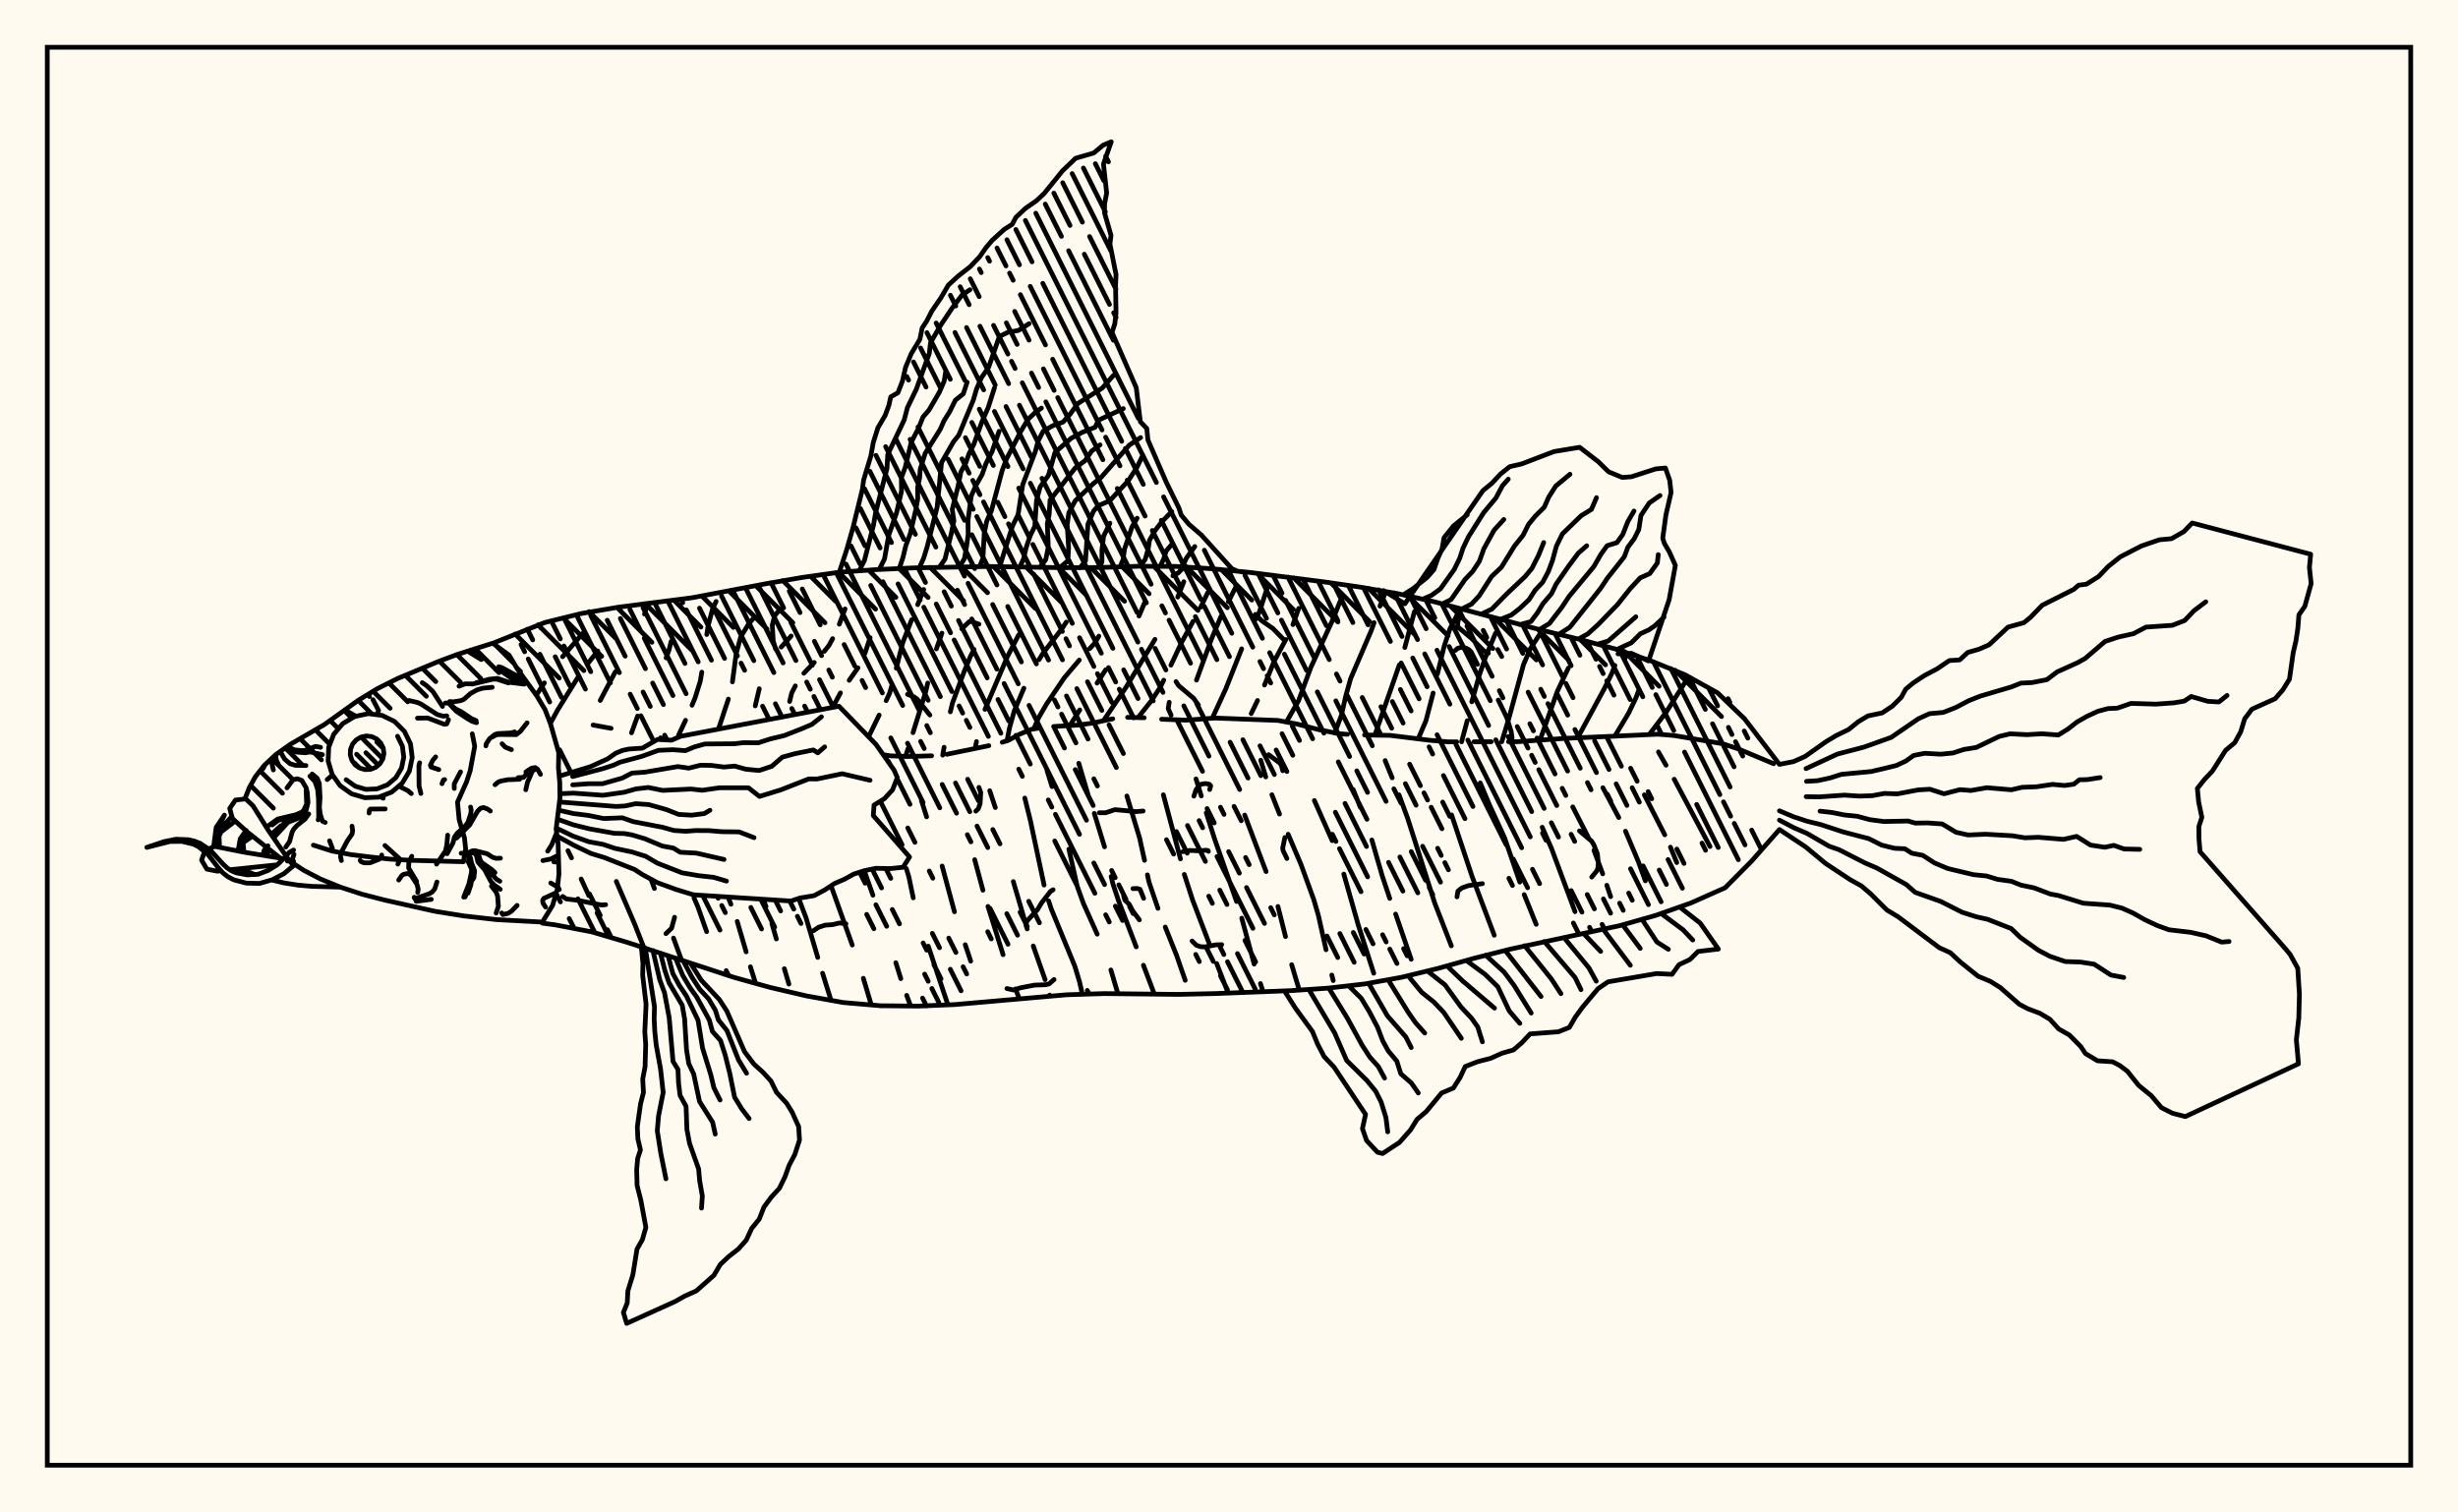 <svg xmlns="http://www.w3.org/2000/svg" width="520" height="320"><rect x="0" y="0" width="520" height="320" fill="floralwhite"/><rect x="10" y="10" width="500" height="300" stroke="black" stroke-width="1" fill="none"/><path stroke="black" stroke-width="1" fill="none" stroke-linecap="round" stroke-linejoin="round" d="
M 104.26 136.1 115.29 131.7 122.96 129.81 130.75 128.48 146.42 126.47 161.95 123.52 169.74 122.17 177.56 121.07 185.45 120.51 193.34 120.15 209.14 119.85 224.94 120.11 232.85 120.07 240.74 119.81 248.65 119.84 256.53 120.34 264.4 121.11 280.08 123.11 287.9 124.24 295.68 125.6 303.39 127.31 326.31 133.37 334 135.23 341.63 137.28 349.13 139.77 356.45 142.75 363.36 146.59 369.05 152.06 376.45 161.72 
M 376.45 175.51 370.53 182.22 364.96 187.83 357.74 191.04 350.29 193.67 342.69 195.84 319.51 200.82 311.85 202.75 304.24 204.89 296.56 206.76 288.79 208.17 280.94 209.07 273.05 209.6 257.26 210.21 249.36 210.39 233.56 210.22 225.66 210.47 202.04 212.54 194.15 212.87 186.25 212.79 178.37 212.11 170.6 210.71 162.9 208.91 155.29 206.79 132.76 199.4 125.19 197.16 117.42 195.67 114.74 195.32 
M 125.47 153.4 129.28 154.1 
M 186.95 159.69 188.38 159.92 191.97 160.06 197.09 159.91 
M 200.3 159.59 209.19 157.77 
M 212.03 157.05 213.38 156.61 215.67 155.36 218.19 154.31 219.71 154.06 
M 222.9 153.71 227.94 153.42 231.06 153 235.4 152.08 
M 238.55 151.77 242.06 151.86 
M 245.74 152.17 250.94 152.37 257.04 151.92 270.38 152.43 274.4 153.19 278.9 154.35 283.17 155.22 285.05 155.37 
M 288.68 155.51 294.08 155.59 302.35 156.61 306.35 156.96 308.18 156.95 
M 311.83 156.94 315.48 156.93 
M 319.13 156.93 320.95 156.93 331.15 156.22 350.77 155.34 354.16 155.62 364.48 157.36 367.77 158.46 375.22 161.58 
M 117.64 189.03 118.57 190.82 
M 120.41 194.35 121.49 196.45 
M 123.32 133.96 119.02 138.95 
M 115.17 144.48 113.45 147.09 
M 122.95 185.98 124.57 189.5 
M 126.32 193.14 128.79 198.22 
M 126.46 137.74 124.4 140.32 
M 122.44 143.02 117.95 150.25 116.53 152.87 
M 130.38 186.49 134.23 195.43 136.23 200.53 
M 137.02 127.65 136.35 129.92 
M 130.18 142.13 126.98 148.2 
M 137.72 186.02 138.44 187.98 
M 142.48 198.47 144.2 203.18 
M 141.98 135.7 141.53 137.53 140.92 139.19 
M 134.89 151.5 133.6 155.05 
M 146.81 189.95 147.66 191.92 149.49 197.11 
M 151.49 127.26 150.77 128.77 149.83 132.3 149.52 134.25 
M 148.47 142.21 148.14 144.15 147.06 147.61 146.4 149.22 
M 145.03 152.4 143.53 155.6 
M 154.01 189.79 154.63 191.32 
M 155.96 194.95 157.85 201.39 
M 158.75 204.55 159.77 207.81 
M 159.41 130.81 158.38 132.01 156.69 134.78 155.74 138.31 154.95 144.27 
M 154.09 147.91 151.99 154.27 
M 161.46 190.26 162.05 191.8 
M 163.3 195.4 164.24 198.66 
M 165.93 204.96 166.9 208.21 
M 167.37 134.56 165.26 136.91 
M 160.63 145.72 159.77 149.35 
M 168.97 190.09 170.53 194.22 173 202.57 
M 174.02 205.91 175.81 211.65 
M 178.77 128.84 177.56 132.07 
M 176.15 135.12 175.37 136.56 174.38 137.81 
M 172.26 140.16 170.06 142.44 
M 168.25 145.12 167.49 146.61 167.05 148.42 
M 175.81 187.42 180.3 199.95 
M 182.64 206.98 184.33 212.63 
M 184.08 134.92 182.96 138.28 
M 181.5 141.3 179.65 143.94 
M 177.8 146.6 176.23 149.53 
M 182.84 184.22 184.67 189.41 
M 189.52 203.68 190.57 207.06 
M 191.81 210.6 192.66 212.86 
M 195.41 124.73 194.14 127.93 
M 192.86 131.13 190.98 135.97 189.61 141.36 
M 188.7 144.96 188.19 146.7 187.47 148.24 
M 185.99 151.29 183.76 155.88 
M 191.73 183.76 192.26 185.48 193.2 189.97 
M 196.38 200.19 200.54 212.61 
M 199.27 133.96 198.1 137.29 
M 196.27 144.51 195.84 146.35 193.15 155.01 
M 192.09 158.41 191.56 160.07 
M 194.92 169.35 196.03 172.83 
M 199.31 183.23 201.92 192.91 
M 204.2 199.88 205.36 203.36 
M 206.07 137.41 205.29 138.9 203.96 142.11 201.49 148.77 201.05 150.61 
M 199.73 158.11 199.43 159.77 
M 206.2 181.89 207.94 188.35 
M 209.01 191.78 212.21 201.99 
M 214.83 209.23 215.63 211.29 
M 215.51 134.32 213.17 138.83 208.37 150.09 
M 206.58 156.9 206.31 158.34 
M 209.38 167.3 210.56 170.86 
M 214.37 186.52 217.31 196.54 
M 218.59 200.15 221.1 207.29 
M 222.07 210.54 222.12 210.74 
M 225.58 131.62 224.68 133 220.68 138.16 219.8 139.58 
M 216.61 145.61 214.55 150.47 213.55 154.09 213.03 156.77 
M 216.8 168.85 217.98 173.61 220.88 187.26 
M 221.84 190.61 222.42 192.37 227.35 204.33 228.36 207.65 228.98 210.37 
M 232.47 134.59 231.63 136.04 230.53 137.24 
M 228.33 139.65 225.16 143.4 221.41 148.94 219.71 151.88 218.71 154.18 
M 221.47 162.93 222.56 166.43 
M 226.13 179.67 227.87 187.45 229.21 191.17 232.12 197.65 
M 235.01 205.22 236.5 210.25 
M 242.31 127.13 240.96 130.33 
M 233.91 141.71 232.09 144.53 
M 228.43 150.2 226.32 153.53 
M 228.22 161.49 230.26 168.41 
M 231.5 172.1 233.67 179.17 
M 235.07 185.45 235.45 187.04 236.67 190.68 240.37 200.34 
M 241.9 204.23 244.21 210.33 
M 250.44 123.07 249.16 126.33 
M 244.34 135.27 238.2 145.44 233.47 152.44 
M 238.4 168.41 241.08 177.28 242.13 182.03 
M 242.74 185.1 243.09 186.67 244.97 192.19 
M 246.51 196.14 248.89 202.08 250.74 207.41 
M 255.5 125.39 254.01 128.47 
M 252.4 131.46 249.95 135.96 247.71 140.73 
M 246.19 143.91 245.41 145.49 243.53 148.33 240.82 151.73 
M 246.11 168.16 249.73 181.72 
M 250.55 185.01 252.3 190.42 255.99 200.1 
M 257.4 203.87 259.82 210.12 
M 262.71 120.95 262.68 121.01 
M 261.4 124.28 259.86 127.31 
M 258.32 130.38 256.26 135.29 253.12 143.9 
M 253.02 164.8 254.14 168.41 
M 255.19 171.96 256.93 177.44 261.6 190.74 
M 262.7 194.26 265.32 203.98 
M 266.65 208.1 267.22 209.85 
M 268.14 124.21 266.45 129.41 265.7 130.97 
M 262.68 137.28 259.33 145.72 256.47 151.94 
M 263.32 172.45 267.84 184.4 
M 270.35 191.79 271.96 198.16 
M 273.26 204.1 274.86 209.48 
M 274.75 128.72 273.52 132.15 
M 272.02 135.31 269.56 139.9 267.51 144.94 
M 266.03 148.21 264.7 150.98 
M 266.71 160.84 267.78 164.38 
M 269.07 168.15 270.69 172.24 
M 272.51 176.51 275.22 182.87 277.94 190.36 278.9 193.65 280.53 200.94 
M 281.75 206.3 282.05 207.47 
M 283.81 126.51 281.77 131.51 277.29 141.27 274.71 148.26 272.17 152.7 
M 278.06 169.37 281.83 177.86 
M 284.29 184.94 287.37 195.79 290.62 205.91 
M 293.15 125.16 291.94 128.24 
M 290.69 131.74 290.06 133.5 285.73 143.59 284.67 147.37 283.78 151.34 282.35 155.1 
M 286.27 167.03 287.79 170.82 
M 290.22 177.72 292.43 185.36 294.01 190.09 
M 295.25 193.4 298.54 202.96 
M 299.23 129.4 297.19 137 
M 296.03 140.68 290.87 155.49 
M 293.03 160.92 294.52 164.57 
M 295.97 168.17 297.82 173.21 303.51 191.03 307.04 200.12 
M 309.07 128.82 308.36 129.89 306.72 133.08 305.52 136.73 304.09 142.62 
M 303.19 146.63 301.66 152.5 300.04 156.28 
M 307.09 172.42 311.4 185.37 316.12 197.88 
M 316.39 133.96 314.24 139.1 312.99 142.75 311.36 148.49 
M 310.4 152.48 309.2 156.95 
M 313.15 165.64 315.17 170.45 318.28 177.21 321.52 186.63 
M 322.45 189.28 324.99 195.57 
M 326.28 133.36 323.78 137.2 322.31 140.59 319.16 152.16 317.7 156.94 
M 326.26 175.03 328.22 179.5 333.2 192.89 
M 331.79 141.35 329.45 146.29 325.81 156.56 
M 332.72 170.72 336.02 177.17 
M 337.21 179.92 339.06 184.88 
M 339.93 187.31 340.74 189.71 
M 341.64 140.79 340.97 142.52 339.38 145.74 333.76 156.1 
M 339.1 166.66 342.46 172.97 
M 343.88 175.86 346.58 182.25 348.08 186.37 
M 346.74 145.9 346.09 147.65 344.53 150.9 341.61 155.77 
M 344.96 162.54 346.35 165.29 
M 347.87 168.17 352.19 176.63 
M 353.39 179.24 354.73 182.5 
M 357.09 143.41 352.5 150.66 348.94 155.36 
M 350.85 159.09 352.46 161.91 
M 354.18 164.87 361.76 179.11 
M 203.46 133.05 205.05 131.53 205.5 131.5 207.1 132.06 
M 241.04 194.63 239.66 192.76 238.89 191.32 237.97 190.44 237.71 189.53 
M 164.86 129.11 164.06 130.04 163.81 130.56 163.38 132.26 163.58 135.64 164.1 137.36 
M 217.08 195.92 217.08 195.39 217.32 194.81 219.5 192.44 220.36 191 222.24 188.6 222.79 188.25 
M 308.89 130.09 308.43 131.52 308.37 132.39 308.49 132.71 311.36 135.12 313.88 137.67 314.87 138.21 
M 247.35 148.58 247.14 149.93 247.75 151.31 
M 248.79 144.21 249.36 145.08 252.49 147.71 253.53 149.17 
M 241.83 171.59 240.3 171.72 235.89 171.3 233.89 171.96 232.56 171.96 
M 336.74 185.57 337.87 184.17 338.06 183.5 338.13 182.6 337.94 180.65 337.18 178.74 336.7 177.95 334.14 175.8 
M 172.11 196.91 173.14 196.2 174.57 195.74 176.11 195.63 177.6 195.28 178.96 195.45 
M 207.09 166.59 207.48 167.68 207.35 170 206.96 171.12 206.44 171.62 
M 271.68 135.42 269.26 132.95 266.93 131.34 265.58 130 
M 140.24 156.51 139.74 156.1 
M 252.57 168.44 253.02 167.09 253.7 166.21 254.11 165.91 255.03 165.78 255.82 165.92 256.13 166.25 255.91 167.05 
M 222.99 207.24 221.96 208.16 221.27 208.34 218.82 208.43 215.87 209 214.43 209.47 213.01 209.15 
M 258.46 199.87 257.17 199.91 255.03 200.33 254.04 200.32 253.06 199.97 252.19 199.09 
M 250.24 180.19 251.67 179.93 253.49 180.01 255.15 179.89 255.54 179.94 255.64 180.12 
M 248.13 121.83 249.24 121.23 250.49 119.96 
M 272.25 181.64 271.48 180.04 271.35 179.46 271.82 177.2 
M 307.9 137.6 308.33 137.19 309.08 136.98 310.12 137.11 310.71 137.42 311.24 137.94 312.55 140.56 
M 142.71 194.07 142.08 196.38 140.88 197.54 
M 319.71 157.2 319.88 156.06 319.68 154.72 318.77 151.83 316.96 148.11 
M 239.69 188.01 240.62 187.98 241.19 188.17 241.94 190.06 
M 342.29 138.34 342.84 138.32 343.38 138.51 343.74 138.86 343.82 139.21 
M 308.23 189.76 308.43 188.54 309.27 187.87 310.67 187.37 313.61 186.96 
M 268.38 159.67 270.75 161.45 271.07 161.9 271.38 163.07 
M 128.12 191.41 127.24 191.48 122.12 190.47 119.79 190.19 119.05 189.67 
M 196.72 151.29 194.02 147.9 193.4 147.46 191.99 146.9 
M 317.7 138.91 316.86 137.43 
M 177.55 121.08 179.09 116.41 180.47 111.58 182.44 103.53 182.7 101.57 184.23 96.48 184.75 93.61 185.72 90.52 187.28 87.85 188.04 85.77 188.45 83.96 189.95 83.11 190.92 80.62 191.57 77.74 192.79 74.8 194.6 71.81 195.08 69.41 196.06 67.91 197.1 65.87 199.06 63 200.62 60.32 202.78 58.35 205.25 56.43 207.24 54.33 208.56 52.44 209.89 50.86 212.45 48.53 214.13 47.47 214.94 45.96 216.91 44.11 219.3 42.44 220.91 40.92 224.77 36.15 227.56 33.48 231.38 32.37 233.37 30.72 235.09 30 233.44 34.71 234.12 40.83 233.68 43.12 233.65 44.99 235.04 49.79 234.81 51.63 236.1 58.07 236 60.63 236.1 66.17 235.84 68.53 235.25 70.33 240.38 82.03 241.24 89.22 242.6 90.65 242.85 93.08 246.73 102.04 249.4 107.47 249.9 108.98 251.51 110.91 254.13 113.17 260.59 120.31 261.65 120.79 
M 261.3 120.74 261.29 120.74 
M 181.78 120.77 182.88 118.56 184.79 111.11 185.23 108.53 187.64 99.13 187.81 96.15 191.28 88.86 191.97 86.24 193.84 82.38 196.6 74.75 196.85 72.52 199.04 68.75 201.5 65.08 203.52 62.43 205.2 61.3 
M 186.02 120.47 187.12 118.26 188.02 113.23 189.68 108.46 190.72 103.89 190.69 101.07 191.51 98.85 192.76 93.61 194.32 90.59 195.27 88.22 196.52 86.78 198.73 82.98 199.75 80.62 200.1 78.39 
M 190.26 120.25 191.03 117.93 191.64 115.41 192.57 112.91 193.74 107.86 194.15 105.57 194.13 103.12 194.54 101.14 194.68 99.26 195.72 95.93 198.91 90.83 199.7 89.04 200.89 87.13 202.12 84.66 203.79 83.33 204.6 80.87 
M 194.5 120.11 195.41 118.06 196.14 115.7 198.26 107.28 199.18 97.88 201.72 93.46 202.82 92.09 205.91 84.64 206.57 82.37 207.62 79.91 209.14 77.73 211.42 71.19 213.23 70.3 215.43 69.92 217.72 68.48 
M 198.74 119.98 199.92 118.29 201.26 112.83 201.8 110.19 201.45 107.78 202.69 102.84 203.27 99.86 204.33 97.9 205.01 95.98 206.02 94 207.7 89.32 209.05 86.24 210.38 82.06 
M 202.99 119.93 204.04 118.16 204.47 115.65 204.82 113.13 204.78 110.14 205.46 104.96 206.45 102.73 207.77 100.39 208.6 98.03 209.86 95.59 211.36 91.25 
M 207.23 119.87 207.94 118.16 208.22 112.85 208.75 110.26 209.75 108.02 211.99 99.64 212.94 97.09 215.99 91.2 217.49 88.7 218.87 87.4 220.32 86.34 
M 211.48 119.9 214.19 111.3 215.38 108.88 216.36 102.55 219.03 95.53 219.6 93.35 220.69 91.22 222.77 90.05 224.89 89.3 226.36 87.66 228.03 85.37 233.2 82.09 235.55 79.43 
M 215.72 119.98 216.53 118.26 217.11 115.78 217.94 113.36 218.92 111.33 219.28 105.88 220.04 103.03 221.8 100.57 223.19 95.72 226.59 92.74 228.94 91.48 231.68 90.39 232.37 88.91 237.64 86.45 
M 219.97 120.05 221.24 118.39 221.77 115.75 221.56 110.84 221.96 108.83 222.14 105.81 227.47 99.01 229.57 97.45 230.94 95.44 232.72 94.12 
M 224.21 120.1 225.91 118.65 226.07 115.89 225.77 111 226.11 108.5 227.46 105.96 231.19 102.41 232.99 100.95 238.9 94.18 241.3 92.58 
M 228.46 120.15 229.64 118.67 230.16 110.89 231.34 108.14 232.35 106.99 234.77 105.95 238.72 101.67 240.51 98.91 241.78 96.28 
M 232.7 120.08 233.12 118.82 233.12 116.38 233.47 113.44 234.81 110.7 
M 236.95 119.93 237.59 118.41 237.89 116.2 239.48 111.49 240.56 109.64 
M 241.19 119.82 242.28 118.33 242.9 116.15 243.17 114.32 244.33 112.3 245.76 110.42 247.9 108.24 
M 245.44 119.83 246.15 118.32 246.74 116.53 248.01 115.05 
M 249.68 119.84 250.28 119.7 250.96 118.12 252.77 115.63 
M 253.92 120.11 253.92 120.11 
M 258.15 120.47 258.16 120.48 
M 118.29 164.08 118.99 164.01 124.91 162.21 128.55 160.56 130.28 159.35 131.69 158.77 133.05 158.48 135.91 158.29 139.09 156.45 142.07 156.61 143.96 155.79 177.49 149.42 185.32 157.5 189.15 162.95 189.83 164.52 188.83 167.1 187.11 168.97 184.91 170.34 184.75 172.56 192.42 181.32 191.06 183.49 188.35 183.77 185.31 183.71 182.83 184.22 180.58 184.95 178.67 186.02 176.57 186.92 174.49 188.29 172.22 189.5 169.22 190 167.33 190.64 146.71 189.32 143.08 188.21 139.12 186.77 135.91 185.04 134.23 183.95 127.86 181.44 125.02 180.57 121.43 178.85 117.86 176.91 
M 121.14 164.3 127.67 162.59 129.83 161.88 131.16 161.27 135.71 160.05 139.31 158.75 142.38 158.62 145 158.82 146.87 158.04 149.11 157.41 155.41 157.36 157.25 157.13 160.42 157.16 162.92 156.35 165.91 155.63 169.46 154.24 171.74 153.28 173.78 151.66 
M 121.16 166.06 124.51 165.82 127.48 165.81 131.63 164.63 133.68 163.57 136.44 163.37 143.39 162.19 145.72 162.52 148.21 161.9 150.49 161.94 153.14 162.29 155.42 162.09 157.78 162.75 160.62 163.02 163.27 162.13 165.51 160.19 168.22 159.45 172.06 158.67 173.01 159.28 174.46 158.02 
M 118.45 167.93 121.32 167.81 127.59 168.26 132.06 167.62 134.52 166.92 137.17 166.61 140.17 167.23 146.19 166.94 148.55 167.2 152.19 166.68 158.34 166.68 160.67 168.51 165.17 167.12 171.1 164.8 172.83 164.82 178.17 163.71 184.06 165.09 
M 118.36 169.68 130.34 170.63 132.26 170.52 134.49 170.04 137.24 170.23 140.93 171.27 143.56 172.31 146.31 172.47 149.01 172.13 150.19 171.43 
M 118.15 171.41 121.35 172.13 124.51 172.53 127.71 173.18 131.66 173.03 133.97 173.84 140.19 175.04 142.58 175.71 145.07 175.88 147.15 175.72 150.03 175.74 152.69 175.97 156.35 176.01 159.52 177.23 
M 117.92 173.32 121.34 174.52 124.69 175.36 129.99 176.31 132.1 176.36 133.71 176.65 136.43 177.46 140.14 179.01 142.43 179.42 143.91 180.32 147.33 180.5 153.17 181.84 
M 117.68 175.19 121.25 176.91 124.57 178.09 127.59 178.65 130.08 179.49 133.68 180.25 136.6 181.17 139.09 182.63 144.29 184.67 147.8 185.27 150.97 185.62 153.69 186.42 
M 146.14 203.87 148.34 207.37 152.19 211.49 153.76 213.91 157.51 222.51 159.49 225.13 161.47 226.93 163.11 228.74 164.27 231.1 166.41 233.42 167.56 235.28 168.96 238.37 169.14 241.2 168.15 244.26 166.96 246.52 166.04 249.04 164.88 251.42 163.16 253.3 161.63 255.37 160.61 257.95 159.01 259.92 157.89 262.36 156.22 264.25 154.21 265.81 152.37 267.54 151.05 269.81 147.3 273.13 144.86 274.22 142.8 275.38 132.58 280 131.88 277.69 132.69 275.7 132.83 273.13 133.89 269.7 134.76 264.28 135.9 262.28 136.64 259.68 135.57 253.93 134.78 250.82 134.69 247.43 134.9 245.12 135.49 243.3 134.94 240.92 134.83 238.38 135.51 233.56 136.13 231.13 135.97 228.32 136.47 225.66 136.6 220.98 136.41 218.31 136.68 212.5 135.96 206.33 136.02 203.85 135.67 200.26 
M 144.54 203.32 146.43 206.84 148.05 209.34 149.9 211.32 151.32 213.7 151.98 215.79 153.78 218.03 156.24 224.26 157.94 227.07 
M 142.93 202.76 144.43 206.37 145.99 208.99 147.39 210.94 150.06 215.82 150.72 218.24 152.42 220.12 153.43 223.28 154.39 227.12 155.4 232.13 156.9 234.59 158.48 236.66 
M 141.33 202.21 142.33 205.95 143.7 208.46 145.19 210.69 147.67 215.85 148.64 221.8 150.37 227.39 151.03 230.15 152.33 232.74 
M 139.72 201.65 140.65 205.3 141.53 207.92 144.33 212.69 144.83 215.58 145.24 222.14 145.71 225.04 146.75 227.23 147.99 233.06 150.76 237.45 151.31 239.95 
M 138.12 201.1 139.57 207.3 140.58 210.04 141.57 215.32 142.38 224.57 143.43 226.27 143.55 229.12 143.86 231.73 145.14 234.09 145.32 238.98 145.88 241.93 147.79 247.3 148.02 249.83 148.58 253.04 148.41 255.61 
M 136.51 200.55 138.46 212.99 138.39 215.59 138.52 218.18 138.82 221.08 139.75 226.22 140.3 231.14 139.32 236.08 139.05 239.25 139.79 244 140.88 249.4 
M 355.51 192.03 359.68 195.3 363.53 200.8 359.22 201.31 357.52 203.01 355.21 204.1 353.73 206.14 350.46 205.98 340.19 207.73 338.07 209.18 334.79 213.1 333.28 215.17 332 217.38 329.69 218.3 323.7 218.75 321.96 220.61 320.17 222.15 317.74 222.84 315.38 223.91 312.54 224.65 309.98 225.65 308.87 228 307.47 230.2 304.97 231.26 301.72 235.19 299.79 236.82 298.42 239.04 296.07 241.71 292.48 244.06 291.41 243.78 289.11 241.32 288.23 238.79 288.89 235.78 282.2 225.74 280.12 223.55 278.75 220.92 277.66 218.25 274.07 213.33 271.76 209.68 
M 351.46 193.3 356.05 196.72 358.11 198.89 
M 347.41 194.57 350.53 199.31 352.95 200.85 
M 343.31 195.7 347 200.66 
M 339.17 196.61 344.9 204.23 
M 335.02 197.52 338.63 201.3 
M 330.86 198.36 336.13 204.76 337.69 207.6 
M 326.7 199.19 333.22 206.83 334.47 209.39 
M 322.55 200.09 328.19 207.11 330.22 210.23 
M 318.42 201.09 326.01 210.84 
M 314.29 202.09 318.2 205.67 320.26 208.42 323.93 214.34 
M 310.2 203.21 314.2 206.17 316.86 208.76 319.28 213.88 321.53 216.52 
M 306.11 204.36 309.38 207.5 316.17 213.3 
M 302.01 205.47 305.7 208.38 309.08 213.05 311.34 215.46 312.63 217.3 313.61 220.43 
M 297.88 206.45 300.77 209.95 303.35 212.02 305.42 214.19 309.15 219.69 
M 293.75 207.43 297.95 214.22 299.47 216.39 301.41 218.57 
M 289.56 208.07 293.5 214.91 297.41 219.39 298.55 221.64 
M 285.34 208.6 287.99 211.23 289.68 214.03 291.44 217.38 292.54 220.26 293.69 222.35 295.5 224.51 296.34 227.18 298.57 229.13 300.05 231.25 
M 281.12 209.06 285.01 215.37 288.13 221.08 289.79 223.66 291.59 225.66 292.91 228.1 
M 276.89 209.34 282.35 218.54 284.89 224.37 289.22 228.65 291.05 230.91 292.19 233.19 293.2 236.45 293.58 239.47 
M 376.45 161.72 379.42 161.14 381.87 160.05 386.33 156.9 388.45 155.63 391.08 154.35 393.13 152.7 395.17 151.47 398.17 150.84 400.32 149.42 402.23 147.52 403.17 145.81 404.7 144.53 407.11 142.93 409.76 141.54 412.39 139.76 414.58 139.62 416.29 138.04 418.67 137.36 420.79 136.43 424.81 132.68 428.15 131.75 429.52 130.65 432.04 128.06 438.7 124.71 439.74 123.81 441.39 123.6 443.97 121.98 446.01 119.84 448.58 117.8 453.06 115.5 456.82 114.21 459.41 113.97 462 112.48 463.77 110.65 488.83 117.26 488.57 120.06 488.93 123.48 487.6 128.28 486.34 130.09 486.12 132.92 485.72 135.59 485.14 138.07 484.34 143.71 482.98 145.91 481.32 147.83 476.4 150.05 474.87 152.09 474.03 154.83 472.77 157.13 470.83 158.76 468.05 163.13 466.32 164.97 464.86 166.82 465.13 169.66 465.81 172.92 465.18 174.87 465.2 177.46 465.43 180.2 483.35 200.57 484.47 201.91 486.1 204.85 486.45 210.36 486.32 215.39 485.8 220.02 486.25 225.08 462.32 236.24 459.63 235.55 457.27 234.36 455.1 231.81 452.44 229.64 450.05 226.64 448.44 225.44 446.94 224.65 443.74 224.44 441.18 222.9 440.19 221.42 437.8 219 435.54 217.71 433.65 215.65 431.55 214.39 428.97 213.42 427.2 212.48 423.15 208.93 421.07 207.63 418.49 206.56 414.65 203.48 412.58 201.56 410.24 200.5 401.57 193.98 399.17 192.53 395.74 189.11 393.76 187.42 391.44 186.14 386.23 182.7 382.02 179.21 376.45 175.51 
M 382.07 162.62 388.72 159.54 394.37 158.06 400.09 156.01 405.83 152.08 408.21 150.99 411.09 150.74 413.83 149.66 416.48 148.26 418.94 147.28 425.44 145.36 427.55 144.53 429.86 144.42 433.03 143.8 435.18 142.17 439.56 140.19 441.13 139.31 445.34 135.71 448.14 134.79 451.35 134.07 453.99 132.68 459.57 132.3 462.19 131.28 464.1 129.25 466.64 127.33 
M 382.18 165.31 384.5 165.18 387.16 164.6 389.57 163.83 395.83 163.24 398.75 162.56 401.19 161.96 403.22 161 404.85 159.83 407.18 159.38 410.56 159.57 413.14 159.32 415.49 158.56 418.1 158.14 422.94 155.81 425.25 155.26 428.8 155.44 431.98 155.25 435.44 155.51 437.49 154.25 439.4 152.76 441.5 151.56 443.79 150.5 445.94 149.92 447.93 149.83 450.83 148.82 456.1 148.98 459.95 148.7 462.09 148.34 463.55 147.36 467.06 148.38 469.42 148.52 471.14 147.14 
M 382.1 168.56 384.92 168.6 390.19 168.23 393.35 168.44 396.06 168.35 398.67 167.87 401.36 167.97 405.84 167.12 408.28 166.98 411.26 167.95 414.65 167.07 416.95 167.25 420.34 166.66 425.51 167.1 427.83 166.57 430.78 166.47 434.2 165.96 436.8 166.19 438.74 165.91 439.9 164.98 441.6 164.94 444.3 164.52 
M 385.04 171.62 387.55 171.9 390.2 172.43 392.89 172.7 395.57 173.42 398.53 173.81 403.67 173.71 405.18 174.15 407.78 174.11 410.88 174.33 413.81 176.09 416.34 176.66 420.1 176.5 425.75 176.83 428.36 177.26 431.24 177.15 436.53 177.59 439.32 176.96 442.26 178.8 445.28 179.26 447.18 178.86 449.38 179.63 452.68 179.7 
M 376.45 171.55 379.44 172.81 382.35 173.77 385.19 174.46 389.86 176 395.33 177.43 398.09 178.81 400.78 179.48 402.98 179.58 404.44 180.52 406.78 180.97 409.24 182.57 412.07 183.76 417.5 185.06 420.27 185.34 422.58 186.05 425.52 186.46 427.51 187.26 430.34 187.86 433.74 189.15 435.49 189.48 440.74 191.1 446.37 191.5 448.89 192.13 451.24 193.17 453.85 194.64 456.44 195.85 458.86 196.72 463.45 197.26 466.69 198 470 199.33 471.57 199.2 
M 376.45 173.52 379.5 175.13 382.28 176.33 386.96 179.04 389.07 179.78 394.57 182.59 397.05 183.65 403.31 187.16 405.15 188.8 410.57 190.72 415.09 193.01 418.14 193.98 420.51 194.51 425.49 196.47 427.38 198.31 431.21 201.04 433.68 202.34 436.92 203.44 440.16 203.55 443.03 204 446.58 206.3 449.29 206.81 
M 292.7 124.95 297.2 127.75 313.7 103.82 315.67 102.2 317.39 100.34 319.38 98.74 321.93 98.15 328.75 95.54 334.18 94.64 338.13 97.68 340.3 99.82 343.2 101.02 345.14 100.87 350.28 99.21 352.32 99.02 353.24 101.64 353.52 104.2 352.43 108.95 351.76 113.87 352.1 114.96 353.15 116.76 354.43 119.63 353.11 126.89 348.76 139.84 345.04 138.2 
M 296.85 125.86 298.95 124.53 301.91 122.16 303.35 120.52 304.15 118.2 305.06 116.19 305.49 113.76 307.48 111.29 310.41 108.91 
M 300.99 126.77 302.86 125.95 304.72 124.59 306.2 122.52 307.66 120.47 308.81 118.11 309.51 115.96 310.67 113.56 313.88 108.46 316.48 105.34 317.85 102.76 319.08 101.38 
M 305.12 127.77 306.98 126.86 309.93 122.6 311.56 120.88 312.97 118.75 313.91 116.12 316.09 112.15 318.14 109.91 
M 309.22 128.86 311.29 127.82 312.92 126.08 315.55 121.98 317.64 119.99 320.4 115.52 322.2 113.27 323.37 110.94 324.85 109.14 326.69 107.32 327.64 105.17 329.13 102.83 332.14 100.34 
M 313.32 129.96 315.62 128.86 318.73 125.68 322.62 122.01 324.08 120.25 325.47 117.52 326.58 114.79 
M 317.42 131.05 319.73 130.12 321.52 128.72 323.48 126.86 324.75 124.89 326.36 123.18 327.56 120.92 328.45 118.54 329.25 115.58 330.53 112.96 334.5 109.11 336.67 107.78 337.75 105.29 
M 321.53 132.15 323.86 131.52 325.22 129.71 326.42 127.72 328.22 125.62 329.22 123.56 331.94 119.65 333.88 117.05 335.68 115.47 
M 325.64 133.21 327.79 131.91 330.43 128.47 331.95 126.17 337.18 119.88 338.69 117.26 340 115.45 342.07 114.81 343.3 113.08 344.38 110.34 345.68 108.12 
M 329.76 134.21 332.09 132.72 338.65 124.44 340.06 122.31 343.62 117.81 344.39 115.76 345.7 114.02 346.69 112.04 347.15 109.06 348.9 106.42 351.18 104.84 
M 333.89 135.21 335.9 134.13 338.12 132.11 342.18 127.93 344.87 124.55 346.98 122.27 349.01 121.36 350.62 119.12 350.81 117.35 
M 337.99 136.29 340.22 135.63 346.07 130.5 
M 342.09 137.4 345.1 136.01 347.04 134.08 348.81 133.27 350.09 132.4 352.03 130.57 
M 51.79 169.05 52.77 166.59 54.07 164.27 55.91 161.94 58.33 159.67 61.37 157.51 68.63 153.3 75.78 148.18 79.84 145.7 84.13 143.55 92.77 139.95 96.67 138.49 104.24 136.09 107.71 138.63 109.44 141.53 113.56 147.22 115.3 150.12 116.46 153.13 118.2 159.24 118.14 162.46 118.42 165.62 118.46 168.82 117.65 175.38 118.07 178.52 118.25 184.91 117.89 188.18 116.9 191.57 114.74 195.09 105.07 194.57 98.13 193.79 91.97 192.8 81.35 190.43 76.61 189.2 72.02 187.7 67.83 185.99 64.25 184.13 61.02 181.99 
M 99.91 155.26 100.43 157.88 99.47 163.06 98.71 165.41 96.79 169.7 97.13 173.41 98.26 177.29 98.51 179.59 98.04 182.32 86.87 182.02 82.51 181.77 78.27 181.31 74.2 180.81 70.22 180.05 66.3 178.81 
M 59.27 181.55 52.21 175.94 49.17 173.17 48.6 171.04 49.81 169.27 51.99 169.02 53.52 170.48 56.82 175.76 61.08 181.93 
M 58.66 182.97 48.63 184.02 
M 46.74 184.23 45.97 184.32 43.77 183.89 42.65 181.99 43.3 180.11 
M 44.13 179.6 45.44 179.08 51.62 180.3 60.02 181.68 
M 71.97 166.24 70.26 163.84 69.42 161.02 69.54 158.09 70.61 155.35 72.51 153.1 75.04 151.6 77.91 150.99 80.83 151.36 83.47 152.65 85.55 154.73 86.84 157.37 87.21 160.29 86.6 163.17 85.1 165.69 82.86 167.59 80.12 168.66 77.18 168.78 74.36 167.94 71.97 166.24 
M 84.1 155.77 85.13 157.88 85.42 160.21 84.94 162.52 83.74 164.54 81.94 166.06 79.75 166.91 77.4 167.01 75.14 166.34 73.23 164.97 
M 75.12 161.81 74.44 160.85 74.1 159.72 74.15 158.55 74.58 157.45 75.34 156.56 76.35 155.95 77.5 155.71 78.67 155.86 79.72 156.37 80.55 157.21 81.07 158.26 81.22 159.43 80.98 160.58 80.37 161.59 79.48 162.35 78.38 162.78 77.2 162.83 76.08 162.49 75.12 161.81 
M 75.01 161.45 76.01 162.44 
M 75.44 159.58 78.56 162.71 
M 77.41 159.26 80.03 161.88 
M 76.84 156.39 80.98 160.54 
M 79.72 156.99 81.08 158.35 
M 53 166.17 57.83 170.99 
M 55.01 163.08 59.75 167.82 
M 57.49 160.46 61.8 164.77 
M 60.35 158.23 63.93 161.81 
M 63.5 156.29 67.99 160.77 
M 66.73 154.42 69.78 157.47 
M 69.84 152.44 71.59 154.19 
M 72.81 150.31 74.45 151.95 
M 75.78 148.18 78.68 151.09 
M 78.94 146.25 82.54 149.85 
M 82.27 144.49 86.27 148.49 
M 85.75 142.87 90.2 147.32 
M 89.33 141.36 92.19 144.21 
M 92.95 139.88 97.43 144.36 
M 96.66 138.5 101.72 143.56 
M 100.5 137.24 105.57 142.32 
M 104.99 136.64 108.55 140.2 
M 67.75 172.21 67.57 170.87 67.71 168.69 67.55 165.75 67.1 164.65 66.04 163.76 
M 111.26 163.31 112.43 162.54 113.23 162.4 113.73 162.74 114.34 163.84 
M 100.03 186.08 100.32 184.47 100.19 183.74 99.59 182.48 99.35 181.34 98.55 180.79 
M 104.71 184.62 104.05 183.99 102.06 182.6 101.67 182.18 101.28 180.96 100.76 180.47 100.05 180.33 99.06 180.73 
M 56.34 175.02 58.75 173.29 62.58 172.38 63.77 171.86 64.21 171.51 64.79 170.3 
M 97.43 163.31 96.09 165.85 96.1 166.82 
M 100.25 185.74 100.41 184.22 99.79 182.7 99.51 181.46 99.29 181.13 98.56 180.8 
M 64.72 161.97 62.51 161.93 61.35 161.58 60.2 160.59 59.28 158.99 
M 78.9 148.03 80.09 150.32 79.79 151.23 
M 89.33 144.44 90.21 145.04 91.58 146.31 93.61 149.46 
M 68.8 174.01 68.24 173.77 67.71 172.16 67.56 170.79 67.63 167.49 
M 104.13 145.41 102.15 145.6 100.94 145.95 99.53 146.74 98.11 147.98 97.43 148.25 95.89 148.49 95.13 148.43 
M 76.19 182.04 76.4 182.31 77.02 182.56 78.27 182.56 80.2 181.8 80.64 181.41 80.76 180.9 
M 81.49 171.15 78.36 171.18 78.16 171.37 78.08 172.02 
M 111.5 152.94 110.08 154.74 109.2 155.43 105.58 155.4 104.99 155.48 104.14 155.94 
M 57.6 174.53 58.82 173.59 62.81 172.38 63.93 171.84 64.35 171.43 64.87 170.12 64.76 167.19 
M 92.44 186.61 91.97 188.07 91.45 188.73 90.81 189.1 88.59 189.88 87.97 190.01 87.63 189.84 
M 108.86 154.85 108.13 155.07 105.23 155.22 104.69 155.41 103.58 156.28 102.87 157.37 102.79 157.81 
M 116.51 186.82 117.95 187.65 
M 63.84 165.12 62.9 164.77 62.01 164.96 60.71 166.7 
M 58.97 161.89 58.41 160.71 58.34 159.66 
M 88.31 151.95 90.47 151.91 93.98 153.24 94.5 153.17 94.88 152.28 
M 54.69 163.49 55.66 162.59 56.11 161.76 
M 92.17 160.14 91.56 160.84 91.05 161.9 91.18 162.28 91.93 162.54 
M 60.46 179.21 61.25 178.08 61.81 176.03 62.14 175.43 62.82 174.66 64.52 173.31 65.32 172.21 
M 105.83 188.16 104.55 187.25 103.86 186.52 102.53 184.01 101.1 182.39 100.8 181.02 100.54 180.71 
M 101.83 139.55 98.9 137.76 
M 84.17 182.82 84.54 181.97 84.48 181.65 81.44 178.89 
M 93.5 165.81 93.81 165.02 94.07 164.94 
M 105.87 181.57 104.94 181.61 104.19 181.37 103.07 180.64 100.54 179.99 100 180 98.69 180.53 97.56 180.53 
M 105.74 186.45 105 186 103.77 184.58 101.45 182.38 101.13 181.15 100.82 180.65 99.92 180.45 
M 104.96 193.18 105.43 191.76 105.27 189.58 104.94 188.71 103.97 187.48 
M 74.47 174.8 74.61 175.75 74.49 176.44 73.45 177.96 72.13 180.47 72.04 181.27 72.22 182.07 
M 117.18 182.36 118.12 182.38 
M 72.72 150.38 73.65 150.61 75.3 151.54 
M 111.33 144.3 109.62 144.03 108.33 143.58 106.13 142.07 104.84 141.65 
M 67.81 158.12 66.75 157.92 64.47 158.78 63.76 158.81 62.31 158.65 60.75 157.95 
M 59.61 174.72 60.23 174.03 60.97 173.54 62.73 172.97 63.96 172.39 64.78 171.37 65.16 169.81 65.01 167.75 64.78 166.7 63.88 165.18 
M 109.63 164.53 110.74 164.49 112.17 162.84 112.98 162.44 
M 61.82 182.55 61.81 181.96 62.19 180.75 
M 100.72 152.46 99.76 152.05 97.51 150.54 96.32 149.96 94.98 148.76 94.2 148.76 
M 84.35 186.2 85 185.25 85.37 184.99 86.16 184.82 86.58 184.94 87.01 185.25 88.22 187.12 88.47 188.09 88.37 188.83 
M 69.72 177.9 70.32 179.48 70.14 179.82 69.74 179.87 
M 60.51 181.12 61.18 180.35 62.11 179.85 
M 91.19 161.92 91.42 162.35 92.83 162.83 
M 106.21 157.36 106.89 158.08 108.19 158.61 
M 111.23 167.09 111.58 165.56 112.65 163.11 113.16 162.79 
M 114.85 182.08 116.55 181.74 118.08 180.95 
M 89.04 167.88 88.65 166.28 88.62 161.95 88.78 161.39 
M 87.01 167.9 86.28 167.28 84.36 166.32 
M 104.72 166.03 105.47 165.42 105.94 165.26 107.4 164.97 109.93 164.87 
M 57.83 162.9 57.31 160.62 
M 86.49 148.2 88.39 148.65 89.1 148.98 92.51 151.18 93.73 151.52 94.52 151.46 
M 91.24 190.28 88.06 190.7 
M 81.07 168.89 80.4 168.55 
M 94.71 176.7 94.52 178.76 94.24 180.05 92.35 182.83 
M 69.22 164.94 69.83 164.4 70.47 164.14 
M 77.79 146.96 78.15 147.37 
M 115.86 180.09 116.7 178.79 117.76 176.19 
M 115.43 191.93 114.88 191.12 114.8 190.49 115.03 190.08 117.69 188.86 
M 110.91 144.75 107.66 144.35 105.24 143.53 103.55 143.7 100.72 144.46 
M 99.01 188.98 99.59 187.29 100.16 184.15 99.55 182.76 99.2 181.28 
M 99.55 170.75 99.69 171.39 99.59 172.14 98.98 174.03 98.35 174.85 96.79 176.22 96.14 177.1 95.85 178.29 94.59 180.63 
M 67.31 173.46 67.42 173.06 67.38 169 67.2 167.03 66.63 165.35 65.56 164.22 
M 68.21 159.66 65.6 159.09 64.6 159.27 62.91 159.14 62.12 158.95 60.54 158.1 
M 98.39 189.78 99.28 187.5 99.96 184.37 99.89 183.69 99.27 182.56 99.15 181.87 
M 107.57 144.49 105.12 143.7 104.33 143.69 100.04 144.71 98.43 144.68 97.11 145.18 
M 98.1 189.81 99.18 187.07 99.73 184.65 99.77 183.9 99.05 182.33 
M 101.37 138.86 99.55 137.54 
M 110.75 143.45 108.94 142.76 106.15 141.24 105.51 141.06 
M 103.73 171.6 103.23 171.22 102.31 170.85 101.64 171.02 101.01 171.67 99.39 174.5 96.58 177.32 
M 57.9 177.26 60.92 173.98 63.8 172.84 64.3 172.47 64.69 171.93 
M 100.81 152.91 99.84 152.6 98.94 152.08 96.49 150.45 94.95 148.79 94.39 148.72 
M 57.39 176.54 59.4 174.71 
M 87.12 181.17 86.5 182.33 86.44 183.64 88.14 186.49 
M 109.4 191.56 108.17 192.82 107.52 193.23 106.38 193.5 106.14 193.16 
M 88.8 190.21 87.93 190.35 87.61 189.9 
M 62.18 183.09 60.06 184.85 57.62 186.13 54.92 186.91 52.12 186.85 49.45 186.15 48.21 185.5 47.1 184.63 46.2 183.62 43.87 180.64 41.97 179.13 40.88 178.59 38.48 178.02 35.98 178.04 31.06 179.29 34.69 178.07 37.22 177.56 39.82 177.66 41.1 177.95 42.34 178.43 44.55 179.93 47.15 182.78 48.01 183.6 48.96 184.24 50.01 184.68 52.31 185.1 54.59 184.98 56.72 184.17 58.7 182.93 60.38 181.29 
M 61.06 181.96 61.85 182.82 
M 56.53 179.36 56.21 179.89 56.04 181.02 56.55 180.26 57.24 179.9 
M 52.57 176.24 51.31 177.77 50.79 179.84 51.65 178.14 53.4 176.93 
M 49.05 172.73 46.41 175.65 45.55 178.67 46.76 176.02 49.78 173.71 
M 60.79 182.17 62.12 182.23 
M 55.57 180.92 55.93 179.81 56.68 178.95 56.43 179.83 56.73 181.12 
M 50.37 179.99 50.83 177.44 52.08 175.7 51.34 177.46 51.61 180.3 
M 45.19 179.17 45.73 175.06 47.48 172.46 46.24 175.09 46.45 179.23 
M 50.84 183.81 53.97 185.05 
M 57.46 186.18 60.1 186.81 63.01 187.27 65.97 187.53 72.02 187.7 
M 51.59 184.13 51.47 183.76 
M 109.23 141.19 110.12 142.08 
M 108.98 134.14 118.31 143.47 
M 113.83 132.2 123.52 141.89 
M 119.17 130.74 127.29 138.86 
M 124.61 129.4 130.24 135.03 
M 130.52 128.51 137.91 135.9 
M 136.5 127.7 146.56 137.76 
M 142.55 126.96 148.28 132.68 
M 148.46 126.08 155.14 132.75 
M 154.17 124.99 162.27 133.09 
M 159.88 123.91 167.72 131.75 
M 165.59 122.82 174.53 131.76 
M 171.48 121.92 176.74 127.18 
M 177.44 121.09 185.23 128.88 
M 183.77 120.63 189.53 126.39 
M 190.19 120.26 196.35 126.41 
M 196.77 120.04 203.86 127.13 
M 203.44 119.92 208.92 125.4 
M 210.18 119.87 219.03 128.72 
M 217.11 120 224.53 127.42 
M 224 120.1 229.88 125.98 
M 230.83 120.14 237.9 127.21 
M 237.4 119.91 243.1 125.62 
M 244.1 119.82 253.43 129.15 
M 250.92 119.85 259.65 128.58 
M 258.35 120.49 264.82 126.96 
M 265.96 121.3 273.62 128.96 
M 273.7 122.25 283.04 131.59 
M 281.55 123.31 289.77 131.53 
M 289.51 124.47 299.32 134.28 
M 297.92 126.1 306.35 134.53 
M 306.85 128.23 315.83 137.21 
M 316.11 130.7 325.03 139.62 
M 325.34 133.14 331.86 139.66 
M 334.3 135.3 339.66 140.67 
M 343.6 137.81 350.98 145.19 
M 354.38 141.8 364.19 151.61 
M 117.96 187.51 118.31 188.2 
M 122.27 190.17 125.86 197.36 
M 120.15 179.99 120.91 181.51 
M 124.7 189.11 126.98 193.66 
M 128.5 196.7 129.34 198.39 
M 118.38 158.63 120.8 163.47 
M 110.23 136.38 110.99 137.9 
M 111.75 139.42 116.3 148.53 
M 111.56 133.11 112.7 135.39 
M 114.22 138.42 118.78 147.54 
M 114.04 132.12 114.42 132.88 
M 117.46 138.95 120.5 145.03 
M 116.64 131.37 118.54 135.17 
M 119.3 136.68 123.85 145.8 
M 153.63 205.36 154.17 206.44 
M 119.28 130.71 124.98 142.11 
M 148.65 189.44 152.32 196.79 
M 121.93 130.06 129.14 144.49 
M 151.72 189.64 151.93 190.06 
M 152.69 191.58 153.44 193.09 
M 124.95 130.17 131.03 142.32 
M 133.31 146.87 134.83 149.91 
M 135.58 151.43 138.32 156.9 
M 128.46 131.23 132.26 138.83 
M 136.05 146.42 137.57 149.46 
M 140.61 155.54 141.12 156.56 
M 158.84 191.99 161.11 196.55 
M 131.24 130.85 136.55 141.48 
M 138.07 144.52 140.35 149.08 
M 160.93 190.23 163.89 196.16 
M 133.26 128.94 135.54 133.5 
M 136.29 135.02 142.37 147.17 
M 164 190.43 165.15 192.74 
M 136.04 128.56 145.15 146.78 
M 167.07 190.63 167.93 192.35 
M 168.69 193.87 169.45 195.39 
M 138.46 127.46 144.91 140.37 
M 141.26 127.11 147.71 140.03 
M 144.06 126.77 144.44 127.53 
M 145.2 129.05 150.51 139.68 
M 147.98 128.67 153.29 139.3 
M 150.69 128.15 156.01 138.78 
M 156.77 140.3 157.53 141.82 
M 161.32 149.41 162.73 152.22 
M 183.35 193.46 184.87 196.5 
M 152.65 126.11 159.48 139.78 
M 164.04 148.9 165.44 151.71 
M 181.86 184.54 183.02 186.87 
M 185.3 191.43 187.58 195.98 
M 195.17 211.17 196.01 212.85 
M 154.98 124.84 163.71 142.31 
M 167.51 149.9 168.16 151.19 
M 184.5 183.87 186.5 187.87 
M 188.77 192.43 190.29 195.47 
M 195.61 206.1 196.37 207.62 
M 197.13 209.14 198.61 212.1 
M 157.69 124.32 165.67 140.27 
M 170.22 149.39 170.87 150.68 
M 187.4 183.75 188.45 185.84 
M 195.29 199.51 196.05 201.03 
M 197.56 204.07 199.08 207.1 
M 160.41 123.81 168.38 139.76 
M 170.66 144.31 171.42 145.83 
M 172.18 147.35 173.58 150.16 
M 184.75 172.5 184.83 172.65 
M 197.24 197.48 198.76 200.51 
M 201.04 205.07 203.32 209.63 
M 163.12 123.29 165.78 128.61 
M 167.3 131.65 171.86 140.76 
M 173.37 143.8 176.3 149.65 
M 186.23 169.52 190.84 178.73 
M 200.71 198.48 202.23 201.52 
M 203.75 204.55 204.51 206.07 
M 166.97 125.06 169.25 129.61 
M 172.29 135.69 173.81 138.73 
M 175.33 141.76 176.09 143.28 
M 192.04 175.18 193.56 178.22 
M 196.59 184.29 197.35 185.81 
M 169.72 124.61 173.52 132.2 
M 187.95 161.06 188.31 161.78 
M 189.77 164.69 192.51 170.18 
M 178.58 136.37 180.85 140.93 
M 182.37 143.97 183.13 145.48 
M 188.45 156.12 195.28 169.79 
M 208.95 197.13 209.71 198.65 
M 174.14 121.55 186.67 146.61 
M 191.99 157.25 198.82 170.92 
M 209.45 192.18 213.25 199.78 
M 176.92 121.16 190.97 149.26 
M 194.76 156.86 195.52 158.38 
M 199.32 165.97 202.36 172.05 
M 204.64 176.6 205.4 178.12 
M 212.99 193.31 215.27 197.87 
M 178.97 119.34 194.54 150.47 
M 196.06 153.51 196.82 155.03 
M 202.14 165.66 205.17 171.74 
M 206.69 174.78 208.97 179.33 
M 215.81 193 217.33 196.04 
M 180.03 115.51 181.93 119.31 
M 184.21 123.86 196.36 148.17 
M 204.71 164.87 206.99 169.43 
M 210.03 175.51 211.55 178.54 
M 217.63 190.69 219.9 195.25 
M 181.09 111.69 182.99 115.49 
M 186.79 123.08 198.94 147.39 
M 230.02 209.55 230.35 210.19 
M 182.02 107.59 186.19 115.94 
M 189.99 123.54 201.38 146.32 
M 202.9 149.36 203.66 150.88 
M 204.42 152.4 205.18 153.91 
M 182.9 103.41 188.6 114.8 
M 191.63 120.88 194.67 126.96 
M 195.43 128.47 209.1 155.81 
M 184.02 99.7 191.23 114.13 
M 194.27 120.21 195.79 123.24 
M 198.07 127.8 201.1 133.88 
M 201.86 135.4 211.74 155.14 
M 215.53 162.74 216.29 164.26 
M 223.13 177.93 227.68 187.04 
M 185.31 96.34 193.66 113.05 
M 199.74 125.2 201.26 128.24 
M 202.78 131.28 208.85 143.43 
M 211.13 147.99 213.41 152.54 
M 214.93 155.58 217.96 161.66 
M 221.76 169.25 222.52 170.77 
M 223.28 172.29 231.63 189 
M 233.91 193.55 234.67 195.07 
M 187.36 94.5 197.99 115.76 
M 202.55 124.88 204.07 127.91 
M 205.58 130.95 210.9 141.58 
M 212.42 144.62 228.37 176.52 
M 231.41 182.59 233.68 187.15 
M 235.96 191.71 237.48 194.75 
M 189.6 93.04 204.03 121.9 
M 204.79 123.42 215.42 144.68 
M 217.7 149.24 229.85 173.54 
M 235.17 184.17 235.93 185.69 
M 236.69 187.21 238.2 190.25 
M 238.96 191.77 239.72 193.29 
M 192.53 92.96 206.2 120.3 
M 210 127.9 216.08 140.05 
M 222.91 153.72 225.19 158.27 
M 227.47 162.83 231.27 170.43 
M 194.2 90.35 204.07 110.1 
M 205.59 113.13 210.91 123.77 
M 213.19 128.32 219.26 140.47 
M 223.06 148.07 223.82 149.59 
M 224.58 151.11 227.62 157.18 
M 231.41 164.78 232.17 166.3 
M 191.83 79.66 192.21 80.42 
M 200.56 97.13 205.88 107.76 
M 206.64 109.28 221.83 139.66 
M 225.62 147.25 230.18 156.37 
M 252.96 201.93 253.72 203.45 
M 193.26 76.58 195.91 81.89 
M 203.51 97.08 205.03 100.12 
M 205.79 101.64 207.31 104.68 
M 208.07 106.2 224.77 139.61 
M 227.81 145.69 236.17 162.4 
M 255.15 200.37 256.67 203.41 
M 258.19 206.44 259.68 209.42 
M 194.75 73.62 198.92 81.97 
M 204.24 92.6 207.28 98.68 
M 211.08 106.27 212.59 109.31 
M 213.35 110.83 217.91 119.94 
M 218.67 121.46 224.75 133.61 
M 225.51 135.13 226.26 136.65 
M 230.06 144.25 233.1 150.32 
M 234.62 153.36 237.66 159.43 
M 246.77 177.66 248.29 180.7 
M 258.16 200.44 258.92 201.96 
M 259.68 203.48 262.95 210.02 
M 196.1 70.38 201.04 80.25 
M 205.59 89.37 210.15 98.48 
M 215.47 109.11 217.75 113.67 
M 218.5 115.19 226.86 131.89 
M 228.38 134.93 231.42 141.01 
M 232.17 142.53 235.21 148.6 
M 248.88 175.94 251.16 180.5 
M 255.72 189.61 256.48 191.13 
M 261.79 201.76 265.54 209.25 
M 198.05 68.34 204.13 80.49 
M 207.17 86.57 213.24 98.72 
M 215.52 103.28 232.99 138.21 
M 234.51 141.25 236.03 144.29 
M 236.79 145.81 239.82 151.88 
M 251.22 174.66 255.01 182.26 
M 258.05 188.33 259.57 191.37 
M 263.37 198.97 265.64 203.52 
M 202.02 70.34 208.1 82.49 
M 210.38 87.05 216.45 99.2 
M 217.97 102.24 235.44 137.17 
M 237.72 141.73 240.76 147.8 
M 253.67 173.62 254.43 175.14 
M 257.46 181.22 265.06 196.41 
M 201.06 62.47 202.2 64.75 
M 204.48 69.3 210.55 81.45 
M 212.83 86.01 218.15 96.64 
M 220.43 101.2 243.97 148.29 
M 255.36 171.07 256.88 174.11 
M 259.92 180.18 262.2 184.74 
M 263.71 187.78 267.51 195.37 
M 203.13 60.67 205.03 64.47 
M 207.31 69.02 213.39 81.17 
M 215.66 85.73 240.73 135.85 
M 241.48 137.37 246.04 146.49 
M 249.08 152.56 254.4 163.19 
M 258.19 170.79 258.95 172.31 
M 263.51 181.42 264.27 182.94 
M 268.83 192.05 269.58 193.57 
M 205.26 58.97 207.15 62.77 
M 210.19 68.84 213.23 74.92 
M 213.99 76.44 214.75 77.96 
M 216.27 80.99 240.57 129.6 
M 244.37 137.19 246.65 141.75 
M 250.44 149.34 255.76 159.98 
M 261.07 170.61 262.59 173.65 
M 207.2 56.92 207.58 57.68 
M 212.9 68.31 215.18 72.87 
M 218.21 78.94 219.73 81.98 
M 221.25 85.02 242.52 127.55 
M 253.15 148.81 262.26 167.04 
M 208.96 54.5 209.34 55.26 
M 214.66 65.89 217.7 71.97 
M 220.74 78.04 223.01 82.6 
M 223.77 84.12 243.52 123.61 
M 245.8 128.17 246.56 129.69 
M 247.32 131.21 251.87 140.32 
M 260.23 157.03 264.02 164.62 
M 280.73 198.04 283.01 202.59 
M 210.92 52.47 212.82 56.26 
M 213.58 57.78 214.34 59.3 
M 215.86 62.34 221.17 72.97 
M 222.69 76.01 233.32 97.27 
M 236.36 103.35 254.59 139.8 
M 262.94 156.51 266.74 164.11 
M 283.45 197.52 286.48 203.6 
M 213.02 50.72 215.67 56.03 
M 217.95 60.59 233.14 90.97 
M 233.9 92.49 236.94 98.56 
M 238.46 101.6 242.25 109.19 
M 243.77 112.23 249.85 124.38 
M 252.89 130.46 257.44 139.57 
M 266.56 157.8 269.6 163.87 
M 286.3 197.29 288.58 201.85 
M 214.91 48.56 218.33 55.4 
M 220.61 59.95 237.31 93.37 
M 238.07 94.89 241.87 102.48 
M 245.67 110.08 254.02 126.79 
M 254.78 128.3 260.1 138.94 
M 269.97 158.68 272.25 163.24 
M 288.96 196.65 290.48 199.69 
M 216.92 46.64 244.64 102.08 
M 246.16 105.12 260.59 133.98 
M 271.22 155.24 273.5 159.8 
M 281.86 176.51 282.62 178.03 
M 283.37 179.55 287.93 188.66 
M 292.49 197.77 293.25 199.29 
M 294.01 200.81 295.53 203.85 
M 219.13 45.11 240.83 88.52 
M 254.78 116.41 265.03 136.92 
M 266.55 139.96 267.31 141.48 
M 268.07 142.99 268.83 144.51 
M 273.39 153.63 274.91 156.66 
M 282.5 171.85 289.33 185.52 
M 296.93 200.71 297.69 202.23 
M 221.13 43.18 224.55 50.01 
M 226.07 53.05 235.54 71.99 
M 260.23 121.38 267.07 135.05 
M 268.59 138.09 277.7 156.31 
M 284.54 169.98 289.09 179.1 
M 222.95 40.86 226.37 47.7 
M 229.4 53.78 234.72 64.41 
M 235.6 66.17 236.11 67.18 
M 263.37 121.71 267.93 130.82 
M 271.72 138.41 280.08 155.12 
M 283.12 161.2 289.19 173.35 
M 293.75 182.46 296.79 188.54 
M 224.82 38.66 228.99 47.01 
M 230.51 50.05 236.08 61.18 
M 266.53 122.08 270.33 129.68 
M 271.09 131.2 276.4 141.83 
M 278.68 146.38 285.52 160.06 
M 287.03 163.09 289.31 167.65 
M 296.15 181.32 299.95 188.91 
M 226.82 36.73 234.96 53 
M 269.31 121.7 271.21 125.5 
M 271.97 127.02 278.04 139.17 
M 282.6 148.28 293.23 169.55 
M 298.55 180.18 301.59 186.25 
M 302.35 187.77 303.11 189.29 
M 229.2 35.55 233.84 44.82 
M 272.48 122.09 281.21 139.56 
M 282.73 142.59 283.49 144.11 
M 285.01 147.15 290.32 157.78 
M 294.88 166.9 296.4 169.93 
M 300.96 179.05 304.75 186.64 
M 231.72 34.63 233.53 38.25 
M 275.66 122.52 280.6 132.39 
M 288.19 147.58 291.99 155.17 
M 297.31 165.8 299.58 170.36 
M 304.14 179.47 304.9 180.99 
M 305.66 182.51 306.42 184.03 
M 233.9 33.04 234.5 34.24 
M 278.85 122.94 283.02 131.3 
M 292.14 149.52 294.42 154.08 
M 298.21 161.68 300.49 166.23 
M 301.25 167.75 302.01 169.27 
M 302.77 170.79 305.05 175.35 
M 282.03 123.37 286.21 131.72 
M 294.56 148.43 296.84 152.99 
M 305.2 169.7 306.71 172.73 
M 285.24 123.84 289.42 132.2 
M 296.25 145.87 298.53 150.42 
M 302.33 158.02 303.09 159.54 
M 305.37 164.09 309.92 173.21 
M 288.45 124.32 294.15 135.71 
M 296.42 140.27 300.22 147.86 
M 304.02 155.46 311.61 170.64 
M 319.21 185.83 319.97 187.35 
M 291.66 124.79 296.6 134.67 
M 298.87 139.22 301.91 145.3 
M 307.99 157.45 318.62 178.71 
M 320.14 181.75 323.18 187.83 
M 294.96 125.44 299.89 135.32 
M 301.41 138.35 306.73 148.99 
M 310.53 156.58 321.92 179.37 
M 324.2 183.92 325.71 186.96 
M 298.3 126.18 301.71 133.02 
M 303.99 137.57 323.74 177.06 
M 332.85 195.29 334.07 197.72 
M 301.64 126.92 303.54 130.71 
M 306.57 136.79 314.93 153.5 
M 316.45 156.53 324.04 171.72 
M 326.32 176.28 327.08 177.8 
M 332.39 188.43 334.67 192.99 
M 336.28 196.2 336.75 197.14 
M 305.02 127.75 315.28 148.25 
M 319.07 155.85 326.67 171.04 
M 328.19 174.07 329.71 177.11 
M 335.78 189.26 337.3 192.3 
M 338.93 195.57 339.43 196.55 
M 308.45 128.66 309.59 130.94 
M 310.35 132.46 315.67 143.09 
M 317.19 146.13 317.95 147.65 
M 320.98 153.72 323.26 158.28 
M 324.02 159.8 324.78 161.32 
M 325.54 162.84 329.34 170.43 
M 332.37 176.51 333.13 178.02 
M 339.21 190.18 340.73 193.21 
M 313.78 133.37 314.54 134.89 
M 323.65 153.12 324.41 154.63 
M 325.17 156.15 328.97 163.75 
M 330.49 166.79 331.25 168.3 
M 342.64 191.09 343.4 192.61 
M 315.31 130.49 318.73 137.32 
M 323.28 146.44 331.64 163.14 
M 344.55 188.96 345.31 190.48 
M 318.74 131.4 322.16 138.24 
M 325.95 145.83 326.71 147.35 
M 327.47 148.87 334.31 162.54 
M 335.83 165.58 336.59 167.1 
M 344.94 183.81 348.74 191.4 
M 322.17 132.32 326.35 140.68 
M 329.38 146.75 331.66 151.31 
M 333.18 154.35 337.74 163.46 
M 340.02 168.02 340.78 169.53 
M 347.61 183.2 351.41 190.8 
M 325.58 133.19 330.52 143.07 
M 331.27 144.59 332.79 147.62 
M 337.35 156.74 340.39 162.81 
M 341.91 165.85 344.19 170.41 
M 351.02 184.08 352.54 187.12 
M 328.96 134.01 332.38 140.85 
M 339.97 156.04 343.01 162.11 
M 345.29 166.67 346.81 169.71 
M 352.88 181.86 355.92 187.93 
M 332.34 134.83 334.24 138.63 
M 348.67 167.49 349.43 169.01 
M 354.74 179.64 356.26 182.68 
M 335.74 135.69 337.64 139.48 
M 338.4 141 339.16 142.52 
M 339.92 144.04 341.44 147.08 
M 339.18 136.61 344.87 148.01 
M 360.06 178.38 360.82 179.9 
M 342.61 137.54 347.55 147.42 
M 350.59 153.49 351.35 155.01 
M 358.94 170.2 363.5 179.31 
M 346.5 139.37 349.54 145.45 
M 350.3 146.97 354.09 154.56 
M 356.37 159.12 367.76 181.9 
M 349.8 140.03 363.85 168.13 
M 364.61 169.65 366.13 172.69 
M 366.89 174.21 369.17 178.76 
M 353.48 141.45 366.01 166.51 
M 370.57 175.63 372.66 179.8 
M 357.74 144.02 360.77 150.09 
M 362.29 153.13 366.85 162.24 
M 361.47 145.54 363.37 149.34 
M 365.65 153.89 366.4 155.41 
M 367.16 156.93 368.68 159.97 
M 365.58 147.82 365.96 148.58 
M 369 154.66 369.76 156.17 
"/></svg>
